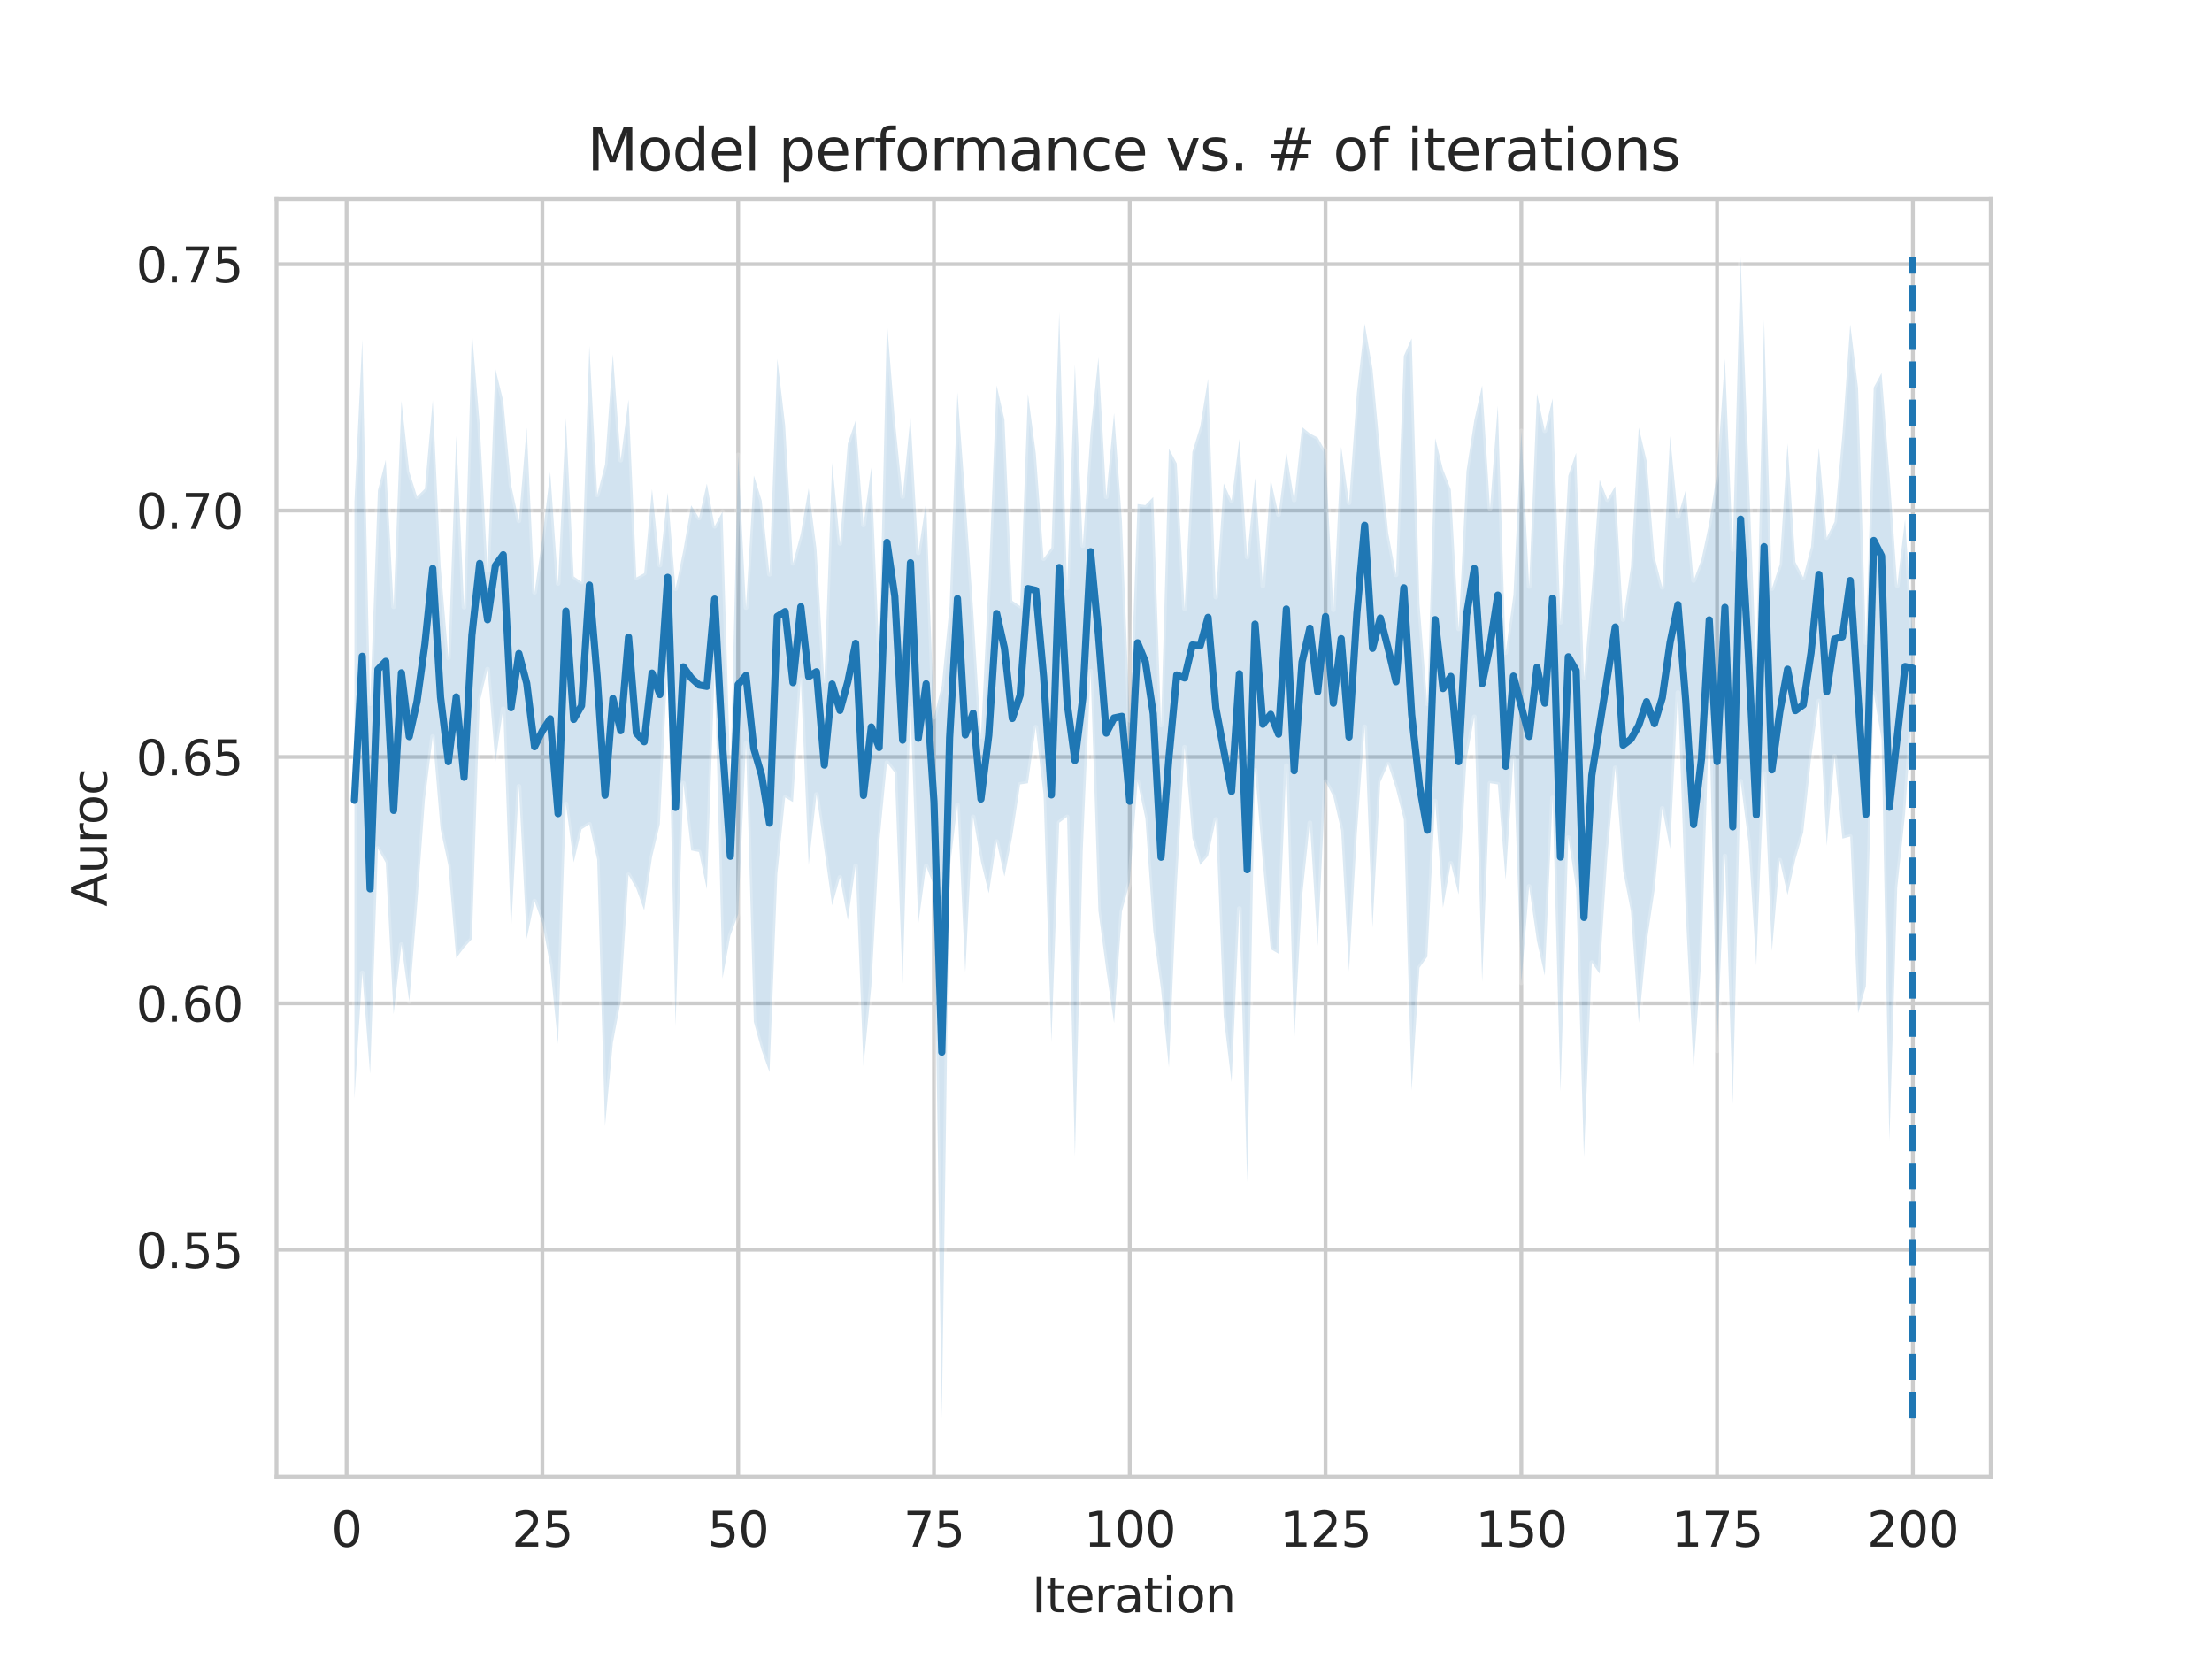 <?xml version="1.0" encoding="utf-8" standalone="no"?>
<!DOCTYPE svg PUBLIC "-//W3C//DTD SVG 1.1//EN"
  "http://www.w3.org/Graphics/SVG/1.1/DTD/svg11.dtd">
<svg height="345.6pt" version="1.1" viewBox="0 0 460.8 345.6" width="460.8pt" xmlns="http://www.w3.org/2000/svg" xmlns:xlink="http://www.w3.org/1999/xlink">
 <defs>
  <style type="text/css">*{stroke-linecap:butt;stroke-linejoin:round;}</style>
 </defs>
 <g id="figure_1">
  <g id="patch_1">
   <path d="M 0 345.6 
L 460.8 345.6 
L 460.8 0 
L 0 0 
z
" style="fill:#ffffff;"/>
  </g>
  <g id="axes_1">
   <g id="patch_2">
    <path d="M 57.6 307.584 
L 414.72 307.584 
L 414.72 41.472 
L 57.6 41.472 
z
" style="fill:#ffffff;"/>
   </g>
   <g id="matplotlib.axis_1">
    <g id="xtick_1">
     <g id="line2d_1">
      <path clip-path="url(#p84cf3b3b96)" d="M 72.201 307.584 
L 72.201 41.472 
" style="fill:none;stroke:#cccccc;stroke-linecap:round;stroke-width:0.8;"/>
     </g>
     <g id="text_1">
      <!-- 0 -->
      <g style="fill:#262626;" transform="translate(69.02 322.182)scale(0.1 -0.1)">
       <defs>
        <path d="M 2034 4250 
Q 1547 4250 1301 3770 
Q 1056 3291 1056 2328 
Q 1056 1369 1301 889 
Q 1547 409 2034 409 
Q 2525 409 2770 889 
Q 3016 1369 3016 2328 
Q 3016 3291 2770 3770 
Q 2525 4250 2034 4250 
z
M 2034 4750 
Q 2819 4750 3233 4129 
Q 3647 3509 3647 2328 
Q 3647 1150 3233 529 
Q 2819 -91 2034 -91 
Q 1250 -91 836 529 
Q 422 1150 422 2328 
Q 422 3509 836 4129 
Q 1250 4750 2034 4750 
z
" id="DejaVuSans-30" transform="scale(0.016)"/>
       </defs>
       <use xlink:href="#DejaVuSans-30"/>
      </g>
     </g>
    </g>
    <g id="xtick_2">
     <g id="line2d_2">
      <path clip-path="url(#p84cf3b3b96)" d="M 112.987 307.584 
L 112.987 41.472 
" style="fill:none;stroke:#cccccc;stroke-linecap:round;stroke-width:0.8;"/>
     </g>
     <g id="text_2">
      <!-- 25 -->
      <g style="fill:#262626;" transform="translate(106.625 322.182)scale(0.1 -0.1)">
       <defs>
        <path d="M 1228 531 
L 3431 531 
L 3431 0 
L 469 0 
L 469 531 
Q 828 903 1448 1529 
Q 2069 2156 2228 2338 
Q 2531 2678 2651 2914 
Q 2772 3150 2772 3378 
Q 2772 3750 2511 3984 
Q 2250 4219 1831 4219 
Q 1534 4219 1204 4116 
Q 875 4013 500 3803 
L 500 4441 
Q 881 4594 1212 4672 
Q 1544 4750 1819 4750 
Q 2544 4750 2975 4387 
Q 3406 4025 3406 3419 
Q 3406 3131 3298 2873 
Q 3191 2616 2906 2266 
Q 2828 2175 2409 1742 
Q 1991 1309 1228 531 
z
" id="DejaVuSans-32" transform="scale(0.016)"/>
        <path d="M 691 4666 
L 3169 4666 
L 3169 4134 
L 1269 4134 
L 1269 2991 
Q 1406 3038 1543 3061 
Q 1681 3084 1819 3084 
Q 2600 3084 3056 2656 
Q 3513 2228 3513 1497 
Q 3513 744 3044 326 
Q 2575 -91 1722 -91 
Q 1428 -91 1123 -41 
Q 819 9 494 109 
L 494 744 
Q 775 591 1075 516 
Q 1375 441 1709 441 
Q 2250 441 2565 725 
Q 2881 1009 2881 1497 
Q 2881 1984 2565 2268 
Q 2250 2553 1709 2553 
Q 1456 2553 1204 2497 
Q 953 2441 691 2322 
L 691 4666 
z
" id="DejaVuSans-35" transform="scale(0.016)"/>
       </defs>
       <use xlink:href="#DejaVuSans-32"/>
       <use x="63.623" xlink:href="#DejaVuSans-35"/>
      </g>
     </g>
    </g>
    <g id="xtick_3">
     <g id="line2d_3">
      <path clip-path="url(#p84cf3b3b96)" d="M 153.773 307.584 
L 153.773 41.472 
" style="fill:none;stroke:#cccccc;stroke-linecap:round;stroke-width:0.8;"/>
     </g>
     <g id="text_3">
      <!-- 50 -->
      <g style="fill:#262626;" transform="translate(147.41 322.182)scale(0.1 -0.1)">
       <use xlink:href="#DejaVuSans-35"/>
       <use x="63.623" xlink:href="#DejaVuSans-30"/>
      </g>
     </g>
    </g>
    <g id="xtick_4">
     <g id="line2d_4">
      <path clip-path="url(#p84cf3b3b96)" d="M 194.559 307.584 
L 194.559 41.472 
" style="fill:none;stroke:#cccccc;stroke-linecap:round;stroke-width:0.8;"/>
     </g>
     <g id="text_4">
      <!-- 75 -->
      <g style="fill:#262626;" transform="translate(188.196 322.182)scale(0.1 -0.1)">
       <defs>
        <path d="M 525 4666 
L 3525 4666 
L 3525 4397 
L 1831 0 
L 1172 0 
L 2766 4134 
L 525 4134 
L 525 4666 
z
" id="DejaVuSans-37" transform="scale(0.016)"/>
       </defs>
       <use xlink:href="#DejaVuSans-37"/>
       <use x="63.623" xlink:href="#DejaVuSans-35"/>
      </g>
     </g>
    </g>
    <g id="xtick_5">
     <g id="line2d_5">
      <path clip-path="url(#p84cf3b3b96)" d="M 235.344 307.584 
L 235.344 41.472 
" style="fill:none;stroke:#cccccc;stroke-linecap:round;stroke-width:0.8;"/>
     </g>
     <g id="text_5">
      <!-- 100 -->
      <g style="fill:#262626;" transform="translate(225.801 322.182)scale(0.1 -0.1)">
       <defs>
        <path d="M 794 531 
L 1825 531 
L 1825 4091 
L 703 3866 
L 703 4441 
L 1819 4666 
L 2450 4666 
L 2450 531 
L 3481 531 
L 3481 0 
L 794 0 
L 794 531 
z
" id="DejaVuSans-31" transform="scale(0.016)"/>
       </defs>
       <use xlink:href="#DejaVuSans-31"/>
       <use x="63.623" xlink:href="#DejaVuSans-30"/>
       <use x="127.246" xlink:href="#DejaVuSans-30"/>
      </g>
     </g>
    </g>
    <g id="xtick_6">
     <g id="line2d_6">
      <path clip-path="url(#p84cf3b3b96)" d="M 276.13 307.584 
L 276.13 41.472 
" style="fill:none;stroke:#cccccc;stroke-linecap:round;stroke-width:0.8;"/>
     </g>
     <g id="text_6">
      <!-- 125 -->
      <g style="fill:#262626;" transform="translate(266.586 322.182)scale(0.1 -0.1)">
       <use xlink:href="#DejaVuSans-31"/>
       <use x="63.623" xlink:href="#DejaVuSans-32"/>
       <use x="127.246" xlink:href="#DejaVuSans-35"/>
      </g>
     </g>
    </g>
    <g id="xtick_7">
     <g id="line2d_7">
      <path clip-path="url(#p84cf3b3b96)" d="M 316.916 307.584 
L 316.916 41.472 
" style="fill:none;stroke:#cccccc;stroke-linecap:round;stroke-width:0.8;"/>
     </g>
     <g id="text_7">
      <!-- 150 -->
      <g style="fill:#262626;" transform="translate(307.372 322.182)scale(0.1 -0.1)">
       <use xlink:href="#DejaVuSans-31"/>
       <use x="63.623" xlink:href="#DejaVuSans-35"/>
       <use x="127.246" xlink:href="#DejaVuSans-30"/>
      </g>
     </g>
    </g>
    <g id="xtick_8">
     <g id="line2d_8">
      <path clip-path="url(#p84cf3b3b96)" d="M 357.702 307.584 
L 357.702 41.472 
" style="fill:none;stroke:#cccccc;stroke-linecap:round;stroke-width:0.8;"/>
     </g>
     <g id="text_8">
      <!-- 175 -->
      <g style="fill:#262626;" transform="translate(348.158 322.182)scale(0.1 -0.1)">
       <use xlink:href="#DejaVuSans-31"/>
       <use x="63.623" xlink:href="#DejaVuSans-37"/>
       <use x="127.246" xlink:href="#DejaVuSans-35"/>
      </g>
     </g>
    </g>
    <g id="xtick_9">
     <g id="line2d_9">
      <path clip-path="url(#p84cf3b3b96)" d="M 398.487 307.584 
L 398.487 41.472 
" style="fill:none;stroke:#cccccc;stroke-linecap:round;stroke-width:0.8;"/>
     </g>
     <g id="text_9">
      <!-- 200 -->
      <g style="fill:#262626;" transform="translate(388.944 322.182)scale(0.1 -0.1)">
       <use xlink:href="#DejaVuSans-32"/>
       <use x="63.623" xlink:href="#DejaVuSans-30"/>
       <use x="127.246" xlink:href="#DejaVuSans-30"/>
      </g>
     </g>
    </g>
    <g id="text_10">
     <!-- Iteration -->
     <g style="fill:#262626;" transform="translate(214.951 335.861)scale(0.1 -0.1)">
      <defs>
       <path d="M 628 4666 
L 1259 4666 
L 1259 0 
L 628 0 
L 628 4666 
z
" id="DejaVuSans-49" transform="scale(0.016)"/>
       <path d="M 1172 4494 
L 1172 3500 
L 2356 3500 
L 2356 3053 
L 1172 3053 
L 1172 1153 
Q 1172 725 1289 603 
Q 1406 481 1766 481 
L 2356 481 
L 2356 0 
L 1766 0 
Q 1100 0 847 248 
Q 594 497 594 1153 
L 594 3053 
L 172 3053 
L 172 3500 
L 594 3500 
L 594 4494 
L 1172 4494 
z
" id="DejaVuSans-74" transform="scale(0.016)"/>
       <path d="M 3597 1894 
L 3597 1613 
L 953 1613 
Q 991 1019 1311 708 
Q 1631 397 2203 397 
Q 2534 397 2845 478 
Q 3156 559 3463 722 
L 3463 178 
Q 3153 47 2828 -22 
Q 2503 -91 2169 -91 
Q 1331 -91 842 396 
Q 353 884 353 1716 
Q 353 2575 817 3079 
Q 1281 3584 2069 3584 
Q 2775 3584 3186 3129 
Q 3597 2675 3597 1894 
z
M 3022 2063 
Q 3016 2534 2758 2815 
Q 2500 3097 2075 3097 
Q 1594 3097 1305 2825 
Q 1016 2553 972 2059 
L 3022 2063 
z
" id="DejaVuSans-65" transform="scale(0.016)"/>
       <path d="M 2631 2963 
Q 2534 3019 2420 3045 
Q 2306 3072 2169 3072 
Q 1681 3072 1420 2755 
Q 1159 2438 1159 1844 
L 1159 0 
L 581 0 
L 581 3500 
L 1159 3500 
L 1159 2956 
Q 1341 3275 1631 3429 
Q 1922 3584 2338 3584 
Q 2397 3584 2469 3576 
Q 2541 3569 2628 3553 
L 2631 2963 
z
" id="DejaVuSans-72" transform="scale(0.016)"/>
       <path d="M 2194 1759 
Q 1497 1759 1228 1600 
Q 959 1441 959 1056 
Q 959 750 1161 570 
Q 1363 391 1709 391 
Q 2188 391 2477 730 
Q 2766 1069 2766 1631 
L 2766 1759 
L 2194 1759 
z
M 3341 1997 
L 3341 0 
L 2766 0 
L 2766 531 
Q 2569 213 2275 61 
Q 1981 -91 1556 -91 
Q 1019 -91 701 211 
Q 384 513 384 1019 
Q 384 1609 779 1909 
Q 1175 2209 1959 2209 
L 2766 2209 
L 2766 2266 
Q 2766 2663 2505 2880 
Q 2244 3097 1772 3097 
Q 1472 3097 1187 3025 
Q 903 2953 641 2809 
L 641 3341 
Q 956 3463 1253 3523 
Q 1550 3584 1831 3584 
Q 2591 3584 2966 3190 
Q 3341 2797 3341 1997 
z
" id="DejaVuSans-61" transform="scale(0.016)"/>
       <path d="M 603 3500 
L 1178 3500 
L 1178 0 
L 603 0 
L 603 3500 
z
M 603 4863 
L 1178 4863 
L 1178 4134 
L 603 4134 
L 603 4863 
z
" id="DejaVuSans-69" transform="scale(0.016)"/>
       <path d="M 1959 3097 
Q 1497 3097 1228 2736 
Q 959 2375 959 1747 
Q 959 1119 1226 758 
Q 1494 397 1959 397 
Q 2419 397 2687 759 
Q 2956 1122 2956 1747 
Q 2956 2369 2687 2733 
Q 2419 3097 1959 3097 
z
M 1959 3584 
Q 2709 3584 3137 3096 
Q 3566 2609 3566 1747 
Q 3566 888 3137 398 
Q 2709 -91 1959 -91 
Q 1206 -91 779 398 
Q 353 888 353 1747 
Q 353 2609 779 3096 
Q 1206 3584 1959 3584 
z
" id="DejaVuSans-6f" transform="scale(0.016)"/>
       <path d="M 3513 2113 
L 3513 0 
L 2938 0 
L 2938 2094 
Q 2938 2591 2744 2837 
Q 2550 3084 2163 3084 
Q 1697 3084 1428 2787 
Q 1159 2491 1159 1978 
L 1159 0 
L 581 0 
L 581 3500 
L 1159 3500 
L 1159 2956 
Q 1366 3272 1645 3428 
Q 1925 3584 2291 3584 
Q 2894 3584 3203 3211 
Q 3513 2838 3513 2113 
z
" id="DejaVuSans-6e" transform="scale(0.016)"/>
      </defs>
      <use xlink:href="#DejaVuSans-49"/>
      <use x="29.492" xlink:href="#DejaVuSans-74"/>
      <use x="68.701" xlink:href="#DejaVuSans-65"/>
      <use x="130.225" xlink:href="#DejaVuSans-72"/>
      <use x="171.338" xlink:href="#DejaVuSans-61"/>
      <use x="232.617" xlink:href="#DejaVuSans-74"/>
      <use x="271.826" xlink:href="#DejaVuSans-69"/>
      <use x="299.609" xlink:href="#DejaVuSans-6f"/>
      <use x="360.791" xlink:href="#DejaVuSans-6e"/>
     </g>
    </g>
   </g>
   <g id="matplotlib.axis_2">
    <g id="ytick_1">
     <g id="line2d_10">
      <path clip-path="url(#p84cf3b3b96)" d="M 57.6 260.344 
L 414.72 260.344 
" style="fill:none;stroke:#cccccc;stroke-linecap:round;stroke-width:0.8;"/>
     </g>
     <g id="text_11">
      <!-- 0.55 -->
      <g style="fill:#262626;" transform="translate(28.334 264.144)scale(0.1 -0.1)">
       <defs>
        <path d="M 684 794 
L 1344 794 
L 1344 0 
L 684 0 
L 684 794 
z
" id="DejaVuSans-2e" transform="scale(0.016)"/>
       </defs>
       <use xlink:href="#DejaVuSans-30"/>
       <use x="63.623" xlink:href="#DejaVuSans-2e"/>
       <use x="95.41" xlink:href="#DejaVuSans-35"/>
       <use x="159.033" xlink:href="#DejaVuSans-35"/>
      </g>
     </g>
    </g>
    <g id="ytick_2">
     <g id="line2d_11">
      <path clip-path="url(#p84cf3b3b96)" d="M 57.6 209.016 
L 414.72 209.016 
" style="fill:none;stroke:#cccccc;stroke-linecap:round;stroke-width:0.8;"/>
     </g>
     <g id="text_12">
      <!-- 0.60 -->
      <g style="fill:#262626;" transform="translate(28.334 212.816)scale(0.1 -0.1)">
       <defs>
        <path d="M 2113 2584 
Q 1688 2584 1439 2293 
Q 1191 2003 1191 1497 
Q 1191 994 1439 701 
Q 1688 409 2113 409 
Q 2538 409 2786 701 
Q 3034 994 3034 1497 
Q 3034 2003 2786 2293 
Q 2538 2584 2113 2584 
z
M 3366 4563 
L 3366 3988 
Q 3128 4100 2886 4159 
Q 2644 4219 2406 4219 
Q 1781 4219 1451 3797 
Q 1122 3375 1075 2522 
Q 1259 2794 1537 2939 
Q 1816 3084 2150 3084 
Q 2853 3084 3261 2657 
Q 3669 2231 3669 1497 
Q 3669 778 3244 343 
Q 2819 -91 2113 -91 
Q 1303 -91 875 529 
Q 447 1150 447 2328 
Q 447 3434 972 4092 
Q 1497 4750 2381 4750 
Q 2619 4750 2861 4703 
Q 3103 4656 3366 4563 
z
" id="DejaVuSans-36" transform="scale(0.016)"/>
       </defs>
       <use xlink:href="#DejaVuSans-30"/>
       <use x="63.623" xlink:href="#DejaVuSans-2e"/>
       <use x="95.41" xlink:href="#DejaVuSans-36"/>
       <use x="159.033" xlink:href="#DejaVuSans-30"/>
      </g>
     </g>
    </g>
    <g id="ytick_3">
     <g id="line2d_12">
      <path clip-path="url(#p84cf3b3b96)" d="M 57.6 157.689 
L 414.72 157.689 
" style="fill:none;stroke:#cccccc;stroke-linecap:round;stroke-width:0.8;"/>
     </g>
     <g id="text_13">
      <!-- 0.65 -->
      <g style="fill:#262626;" transform="translate(28.334 161.488)scale(0.1 -0.1)">
       <use xlink:href="#DejaVuSans-30"/>
       <use x="63.623" xlink:href="#DejaVuSans-2e"/>
       <use x="95.41" xlink:href="#DejaVuSans-36"/>
       <use x="159.033" xlink:href="#DejaVuSans-35"/>
      </g>
     </g>
    </g>
    <g id="ytick_4">
     <g id="line2d_13">
      <path clip-path="url(#p84cf3b3b96)" d="M 57.6 106.361 
L 414.72 106.361 
" style="fill:none;stroke:#cccccc;stroke-linecap:round;stroke-width:0.8;"/>
     </g>
     <g id="text_14">
      <!-- 0.70 -->
      <g style="fill:#262626;" transform="translate(28.334 110.16)scale(0.1 -0.1)">
       <use xlink:href="#DejaVuSans-30"/>
       <use x="63.623" xlink:href="#DejaVuSans-2e"/>
       <use x="95.41" xlink:href="#DejaVuSans-37"/>
       <use x="159.033" xlink:href="#DejaVuSans-30"/>
      </g>
     </g>
    </g>
    <g id="ytick_5">
     <g id="line2d_14">
      <path clip-path="url(#p84cf3b3b96)" d="M 57.6 55.033 
L 414.72 55.033 
" style="fill:none;stroke:#cccccc;stroke-linecap:round;stroke-width:0.8;"/>
     </g>
     <g id="text_15">
      <!-- 0.75 -->
      <g style="fill:#262626;" transform="translate(28.334 58.832)scale(0.1 -0.1)">
       <use xlink:href="#DejaVuSans-30"/>
       <use x="63.623" xlink:href="#DejaVuSans-2e"/>
       <use x="95.41" xlink:href="#DejaVuSans-37"/>
       <use x="159.033" xlink:href="#DejaVuSans-35"/>
      </g>
     </g>
    </g>
    <g id="text_16">
     <!-- Auroc -->
     <g style="fill:#262626;" transform="translate(22.255 188.869)rotate(-90)scale(0.1 -0.1)">
      <defs>
       <path d="M 2188 4044 
L 1331 1722 
L 3047 1722 
L 2188 4044 
z
M 1831 4666 
L 2547 4666 
L 4325 0 
L 3669 0 
L 3244 1197 
L 1141 1197 
L 716 0 
L 50 0 
L 1831 4666 
z
" id="DejaVuSans-41" transform="scale(0.016)"/>
       <path d="M 544 1381 
L 544 3500 
L 1119 3500 
L 1119 1403 
Q 1119 906 1312 657 
Q 1506 409 1894 409 
Q 2359 409 2629 706 
Q 2900 1003 2900 1516 
L 2900 3500 
L 3475 3500 
L 3475 0 
L 2900 0 
L 2900 538 
Q 2691 219 2414 64 
Q 2138 -91 1772 -91 
Q 1169 -91 856 284 
Q 544 659 544 1381 
z
M 1991 3584 
L 1991 3584 
z
" id="DejaVuSans-75" transform="scale(0.016)"/>
       <path d="M 3122 3366 
L 3122 2828 
Q 2878 2963 2633 3030 
Q 2388 3097 2138 3097 
Q 1578 3097 1268 2742 
Q 959 2388 959 1747 
Q 959 1106 1268 751 
Q 1578 397 2138 397 
Q 2388 397 2633 464 
Q 2878 531 3122 666 
L 3122 134 
Q 2881 22 2623 -34 
Q 2366 -91 2075 -91 
Q 1284 -91 818 406 
Q 353 903 353 1747 
Q 353 2603 823 3093 
Q 1294 3584 2113 3584 
Q 2378 3584 2631 3529 
Q 2884 3475 3122 3366 
z
" id="DejaVuSans-63" transform="scale(0.016)"/>
      </defs>
      <use xlink:href="#DejaVuSans-41"/>
      <use x="68.408" xlink:href="#DejaVuSans-75"/>
      <use x="131.787" xlink:href="#DejaVuSans-72"/>
      <use x="170.65" xlink:href="#DejaVuSans-6f"/>
      <use x="231.832" xlink:href="#DejaVuSans-63"/>
     </g>
    </g>
   </g>
   <g id="PolyCollection_1">
    <defs>
     <path d="M 73.833 -241.083 
L 73.833 -116.686 
L 75.464 -142.928 
L 77.096 -121.889 
L 78.727 -168.833 
L 80.358 -165.878 
L 81.99 -134.325 
L 83.621 -148.807 
L 85.253 -136.976 
L 86.884 -156.936 
L 88.516 -179.107 
L 90.147 -192.17 
L 91.778 -172.925 
L 93.41 -165.282 
L 95.041 -146.024 
L 96.673 -148.194 
L 98.304 -149.984 
L 99.936 -199.396 
L 101.567 -206.191 
L 103.198 -186.786 
L 104.83 -197.958 
L 106.461 -151.728 
L 108.093 -181.771 
L 109.724 -150.034 
L 111.356 -157.866 
L 112.987 -153.283 
L 114.618 -144.439 
L 116.25 -128.145 
L 117.881 -178.123 
L 119.513 -165.954 
L 121.144 -172.835 
L 122.776 -173.885 
L 124.407 -166.514 
L 126.038 -111.065 
L 127.67 -128.381 
L 129.301 -137.022 
L 130.933 -163.359 
L 132.564 -160.475 
L 134.196 -155.98 
L 135.827 -167.045 
L 137.458 -173.933 
L 139.09 -207.664 
L 140.721 -131.827 
L 142.353 -182.429 
L 143.984 -168.443 
L 145.616 -168.102 
L 147.247 -160.385 
L 148.879 -205.636 
L 150.51 -141.776 
L 152.141 -150.686 
L 153.773 -155.161 
L 155.404 -190.707 
L 157.036 -132.74 
L 158.667 -126.815 
L 160.299 -122.264 
L 161.93 -163.533 
L 163.561 -179.473 
L 165.193 -178.52 
L 166.824 -204.007 
L 168.456 -165.433 
L 170.087 -180.069 
L 171.719 -168.684 
L 173.35 -157.008 
L 174.981 -162.832 
L 176.613 -153.947 
L 178.244 -165.207 
L 179.876 -123.546 
L 181.507 -140.15 
L 183.139 -169.859 
L 184.77 -186.73 
L 186.401 -184.642 
L 188.033 -140.65 
L 189.664 -198.017 
L 191.296 -153.175 
L 192.927 -165.18 
L 194.559 -161.002 
L 196.19 -50.112 
L 197.821 -164.451 
L 199.453 -177.92 
L 201.084 -143.028 
L 202.716 -175.425 
L 204.347 -166.132 
L 205.979 -159.501 
L 207.61 -170.287 
L 209.241 -162.994 
L 210.873 -171.413 
L 212.504 -182.186 
L 214.136 -182.435 
L 215.767 -194.101 
L 217.399 -180.011 
L 219.03 -128.542 
L 220.661 -174.226 
L 222.293 -175.423 
L 223.924 -104.658 
L 225.556 -168.389 
L 227.187 -205.793 
L 228.819 -155.892 
L 230.45 -143.642 
L 232.081 -132.499 
L 233.713 -155.69 
L 235.344 -161.822 
L 236.976 -182.795 
L 238.607 -175.079 
L 240.239 -151.781 
L 241.87 -139.483 
L 243.501 -123.252 
L 245.133 -160.908 
L 246.764 -189.93 
L 248.396 -171.034 
L 250.027 -165.406 
L 251.659 -167.304 
L 253.29 -174.891 
L 254.921 -133.862 
L 256.553 -120.168 
L 258.184 -156.323 
L 259.816 -99.267 
L 261.447 -185.125 
L 263.079 -165.874 
L 264.71 -147.879 
L 266.341 -146.929 
L 267.973 -186.105 
L 269.604 -128.622 
L 271.236 -158.741 
L 272.867 -174.187 
L 274.499 -148.535 
L 276.13 -182.788 
L 277.761 -179.648 
L 279.393 -172.595 
L 281.024 -143.262 
L 282.656 -171.927 
L 284.287 -194.184 
L 285.919 -152.381 
L 287.55 -182.703 
L 289.181 -186.367 
L 290.813 -181.305 
L 292.444 -174.874 
L 294.076 -118.403 
L 295.707 -144.001 
L 297.339 -146.317 
L 298.97 -178.706 
L 300.601 -156.513 
L 302.233 -165.753 
L 303.864 -159.274 
L 305.496 -187.414 
L 307.127 -196.268 
L 308.759 -141.034 
L 310.39 -182.439 
L 312.021 -182.199 
L 313.653 -162.287 
L 315.284 -187.779 
L 316.916 -140.865 
L 318.547 -160.927 
L 320.179 -149.538 
L 321.81 -142.376 
L 323.441 -179.382 
L 325.073 -118.147 
L 326.704 -171.106 
L 328.336 -160.545 
L 329.967 -104.477 
L 331.599 -145.071 
L 333.23 -142.783 
L 334.862 -167.539 
L 336.493 -185.636 
L 338.124 -164.186 
L 339.756 -155.78 
L 341.387 -132.48 
L 343.019 -149.229 
L 344.65 -160.026 
L 346.282 -177.186 
L 347.913 -168.776 
L 349.544 -201.314 
L 351.176 -155.599 
L 352.807 -122.98 
L 354.439 -145.884 
L 356.07 -196.303 
L 357.702 -126.692 
L 359.333 -167.265 
L 360.964 -115.585 
L 362.596 -182.868 
L 364.227 -170.162 
L 365.859 -144.496 
L 367.49 -184.442 
L 369.122 -147.45 
L 370.753 -166.393 
L 372.384 -159.181 
L 374.016 -166.625 
L 375.647 -172.219 
L 377.279 -187.634 
L 378.91 -199.565 
L 380.542 -169.421 
L 382.173 -188.043 
L 383.804 -170.9 
L 385.436 -171.322 
L 387.067 -134.525 
L 388.699 -140.187 
L 390.33 -201.128 
L 391.962 -191.688 
L 393.593 -107.904 
L 395.224 -160.697 
L 396.856 -176.068 
L 398.487 -200.044 
L 398.487 -212.749 
L 398.487 -212.749 
L 396.856 -237.421 
L 395.224 -223.618 
L 393.593 -246.976 
L 391.962 -267.885 
L 390.33 -264.872 
L 388.699 -211.727 
L 387.067 -264.728 
L 385.436 -278.012 
L 383.804 -254.984 
L 382.173 -236.907 
L 380.542 -233.613 
L 378.91 -252.331 
L 377.279 -231.699 
L 375.647 -225.307 
L 374.016 -228.519 
L 372.384 -253.2 
L 370.753 -228.045 
L 369.122 -223.006 
L 367.49 -278.983 
L 365.859 -207.175 
L 364.227 -248.571 
L 362.596 -292.032 
L 360.964 -231.116 
L 359.333 -270.886 
L 357.702 -247.189 
L 356.07 -236.631 
L 354.439 -228.989 
L 352.807 -224.674 
L 351.176 -243.495 
L 349.544 -237.989 
L 347.913 -254.746 
L 346.282 -223.264 
L 344.65 -229.665 
L 343.019 -249.623 
L 341.387 -256.518 
L 339.756 -227.462 
L 338.124 -216.545 
L 336.493 -244.315 
L 334.862 -241.507 
L 333.23 -245.643 
L 331.599 -223.065 
L 329.967 -204.495 
L 328.336 -251.297 
L 326.704 -246.449 
L 325.073 -215.985 
L 323.441 -262.592 
L 321.81 -255.869 
L 320.179 -263.639 
L 318.547 -223.442 
L 316.916 -255.812 
L 315.284 -221.728 
L 313.653 -209.667 
L 312.021 -261.061 
L 310.39 -239.67 
L 308.759 -265.309 
L 307.127 -258.066 
L 305.496 -247.417 
L 303.864 -214.603 
L 302.233 -243.618 
L 300.601 -247.811 
L 298.97 -254.335 
L 297.339 -198.992 
L 295.707 -219.806 
L 294.076 -275.113 
L 292.444 -271.443 
L 290.813 -225.865 
L 289.181 -234.595 
L 287.55 -250.989 
L 285.919 -268.69 
L 284.287 -278.16 
L 282.656 -263.654 
L 281.024 -240.868 
L 279.393 -252.501 
L 277.761 -218.585 
L 276.13 -251.553 
L 274.499 -254.452 
L 272.867 -255.297 
L 271.236 -256.642 
L 269.604 -241.449 
L 267.973 -251.363 
L 266.341 -238.401 
L 264.71 -245.706 
L 263.079 -223.567 
L 261.447 -246.043 
L 259.816 -229.567 
L 258.184 -254.173 
L 256.553 -241.302 
L 254.921 -244.872 
L 253.29 -221.228 
L 251.659 -266.685 
L 250.027 -256.735 
L 248.396 -251.434 
L 246.764 -218.812 
L 245.133 -249.067 
L 243.501 -252.112 
L 241.87 -194.578 
L 240.239 -242.062 
L 238.607 -240.385 
L 236.976 -240.593 
L 235.344 -195.561 
L 233.713 -237.045 
L 232.081 -259.563 
L 230.45 -242.123 
L 228.819 -271.127 
L 227.187 -255.539 
L 225.556 -231.937 
L 223.924 -269.712 
L 222.293 -223.152 
L 220.661 -280.537 
L 219.03 -231.475 
L 217.399 -229.226 
L 215.767 -251.138 
L 214.136 -263.546 
L 212.504 -219.355 
L 210.873 -220.448 
L 209.241 -258.169 
L 207.61 -265.315 
L 205.979 -225.373 
L 204.347 -192.171 
L 202.716 -218.637 
L 201.084 -242.006 
L 199.453 -263.874 
L 197.821 -219.357 
L 196.19 -202.737 
L 194.559 -196.204 
L 192.927 -241.117 
L 191.296 -230.438 
L 189.664 -258.732 
L 188.033 -242.17 
L 186.401 -258.093 
L 184.77 -278.481 
L 183.139 -209.907 
L 181.507 -248.174 
L 179.876 -236.246 
L 178.244 -257.979 
L 176.613 -253.194 
L 174.981 -232.404 
L 173.35 -249.194 
L 171.719 -203.756 
L 170.087 -231.259 
L 168.456 -243.871 
L 166.824 -234.392 
L 165.193 -228.279 
L 163.561 -256.93 
L 161.93 -270.864 
L 160.299 -225.975 
L 158.667 -241.316 
L 157.036 -246.553 
L 155.404 -219.058 
L 153.773 -250.831 
L 152.141 -183.762 
L 150.51 -239.012 
L 148.879 -235.955 
L 147.247 -244.846 
L 145.616 -237.704 
L 143.984 -240.335 
L 142.353 -230.932 
L 140.721 -222.975 
L 139.09 -242.982 
L 137.458 -227.88 
L 135.827 -243.723 
L 134.196 -226.187 
L 132.564 -225.299 
L 130.933 -262.386 
L 129.301 -249.755 
L 127.67 -271.8 
L 126.038 -248.827 
L 124.407 -242.506 
L 122.776 -273.537 
L 121.144 -224.374 
L 119.513 -225.53 
L 117.881 -258.501 
L 116.25 -224.066 
L 114.618 -247.271 
L 112.987 -233.421 
L 111.356 -222.22 
L 109.724 -256.502 
L 108.093 -237.122 
L 106.461 -244.595 
L 104.83 -262.115 
L 103.198 -268.736 
L 101.567 -226.798 
L 99.936 -257.06 
L 98.304 -276.571 
L 96.673 -219.141 
L 95.041 -254.809 
L 93.41 -208.559 
L 91.778 -227.741 
L 90.147 -262.182 
L 88.516 -243.784 
L 86.884 -242.145 
L 85.253 -247.318 
L 83.621 -262.088 
L 81.99 -219.23 
L 80.358 -249.792 
L 78.727 -243.435 
L 77.096 -198.994 
L 75.464 -274.833 
L 73.833 -241.083 
z
" id="mfc59e0a448" style="stroke:#ffffff;stroke-opacity:0.2;"/>
    </defs>
    <g clip-path="url(#p84cf3b3b96)">
     <use style="fill:#1f77b4;fill-opacity:0.2;stroke:#ffffff;stroke-opacity:0.2;" x="0" xlink:href="#mfc59e0a448" y="345.6"/>
    </g>
   </g>
   <g id="LineCollection_1">
    <path clip-path="url(#p84cf3b3b96)" d="M 398.487 295.488 
L 398.487 53.568 
" style="fill:none;stroke:#1f77b4;stroke-dasharray:5.55,2.4;stroke-dashoffset:0;stroke-width:1.5;"/>
   </g>
   <g id="line2d_15">
    <path clip-path="url(#p84cf3b3b96)" d="M 73.833 166.715 
L 75.464 136.72 
L 77.096 185.159 
L 78.727 139.466 
L 80.358 137.765 
L 81.99 168.822 
L 83.621 140.153 
L 85.253 153.453 
L 86.884 146.06 
L 88.516 134.154 
L 90.147 118.424 
L 91.778 145.267 
L 93.41 158.679 
L 95.041 145.184 
L 96.673 161.933 
L 98.304 132.323 
L 99.936 117.372 
L 101.567 129.105 
L 103.198 117.839 
L 104.83 115.564 
L 106.461 147.438 
L 108.093 136.153 
L 109.724 142.332 
L 111.356 155.557 
L 112.987 152.248 
L 114.618 149.745 
L 116.25 169.494 
L 117.881 127.288 
L 119.513 149.858 
L 121.144 146.995 
L 122.776 121.889 
L 124.407 141.09 
L 126.038 165.654 
L 127.67 145.509 
L 129.301 152.212 
L 130.933 132.728 
L 132.564 152.713 
L 134.196 154.516 
L 135.827 140.216 
L 137.458 144.694 
L 139.09 120.277 
L 140.721 168.199 
L 142.353 138.92 
L 143.984 141.211 
L 145.616 142.697 
L 147.247 142.985 
L 148.879 124.804 
L 150.51 155.206 
L 152.141 178.376 
L 153.773 142.604 
L 155.404 140.718 
L 157.036 155.953 
L 158.667 161.534 
L 160.299 171.48 
L 161.93 128.401 
L 163.561 127.399 
L 165.193 142.201 
L 166.824 126.4 
L 168.456 140.948 
L 170.087 139.936 
L 171.719 159.38 
L 173.35 142.499 
L 174.981 147.982 
L 176.613 142.03 
L 178.244 134.007 
L 179.876 165.704 
L 181.507 151.438 
L 183.139 155.717 
L 184.77 112.994 
L 186.401 124.232 
L 188.033 154.19 
L 189.664 117.225 
L 191.296 153.794 
L 192.927 142.452 
L 194.559 166.997 
L 196.19 219.176 
L 197.821 153.696 
L 199.453 124.703 
L 201.084 153.083 
L 202.716 148.569 
L 204.347 166.449 
L 205.979 153.163 
L 207.61 127.799 
L 209.241 135.019 
L 210.873 149.67 
L 212.504 144.83 
L 214.136 122.61 
L 215.767 122.981 
L 217.399 140.981 
L 219.03 165.592 
L 220.661 118.218 
L 222.293 146.313 
L 223.924 158.415 
L 225.556 145.437 
L 227.187 114.934 
L 228.819 132.091 
L 230.45 152.718 
L 232.081 149.569 
L 233.713 149.232 
L 235.344 166.908 
L 236.976 133.906 
L 238.607 137.868 
L 240.239 148.678 
L 241.87 178.57 
L 243.501 157.918 
L 245.133 140.613 
L 246.764 141.229 
L 248.396 134.366 
L 250.027 134.529 
L 251.659 128.606 
L 253.29 147.54 
L 256.553 164.865 
L 258.184 140.352 
L 259.816 181.183 
L 261.447 130.016 
L 263.079 150.879 
L 264.71 148.808 
L 266.341 152.935 
L 267.973 126.866 
L 269.604 160.564 
L 271.236 137.908 
L 272.867 130.858 
L 274.499 144.107 
L 276.13 128.43 
L 277.761 146.483 
L 279.393 133.052 
L 281.024 153.535 
L 282.656 127.81 
L 284.287 109.428 
L 285.919 135.064 
L 287.55 128.754 
L 289.181 135.119 
L 290.813 142.015 
L 292.444 122.442 
L 294.076 148.842 
L 295.707 163.696 
L 297.339 172.945 
L 298.97 129.08 
L 300.601 143.438 
L 302.233 140.915 
L 303.864 158.661 
L 305.496 128.184 
L 307.127 118.433 
L 308.759 142.429 
L 310.39 134.545 
L 312.021 123.97 
L 313.653 159.623 
L 315.284 140.847 
L 318.547 153.416 
L 320.179 139.011 
L 321.81 146.477 
L 323.441 124.613 
L 325.073 178.534 
L 326.704 136.822 
L 328.336 139.679 
L 329.967 191.114 
L 331.599 161.532 
L 336.493 130.624 
L 338.124 155.234 
L 339.756 153.979 
L 341.387 151.101 
L 343.019 146.174 
L 344.65 150.755 
L 346.282 145.375 
L 347.913 133.839 
L 349.544 125.949 
L 351.176 146.053 
L 352.807 171.773 
L 354.439 158.164 
L 356.07 129.133 
L 357.702 158.659 
L 359.333 126.524 
L 360.964 172.249 
L 362.596 108.15 
L 364.227 136.233 
L 365.859 169.765 
L 367.49 113.887 
L 369.122 160.372 
L 370.753 148.381 
L 372.384 139.41 
L 374.016 148.028 
L 375.647 146.837 
L 377.279 135.934 
L 378.91 119.652 
L 380.542 144.083 
L 382.173 133.125 
L 383.804 132.658 
L 385.436 120.933 
L 388.699 169.643 
L 390.33 112.6 
L 391.962 115.813 
L 393.593 168.16 
L 396.856 138.856 
L 398.487 139.204 
L 398.487 139.204 
" style="fill:none;stroke:#1f77b4;stroke-linecap:round;stroke-width:1.5;"/>
   </g>
   <g id="patch_3">
    <path d="M 57.6 307.584 
L 57.6 41.472 
" style="fill:none;stroke:#cccccc;stroke-linecap:square;stroke-linejoin:miter;stroke-width:0.8;"/>
   </g>
   <g id="patch_4">
    <path d="M 414.72 307.584 
L 414.72 41.472 
" style="fill:none;stroke:#cccccc;stroke-linecap:square;stroke-linejoin:miter;stroke-width:0.8;"/>
   </g>
   <g id="patch_5">
    <path d="M 57.6 307.584 
L 414.72 307.584 
" style="fill:none;stroke:#cccccc;stroke-linecap:square;stroke-linejoin:miter;stroke-width:0.8;"/>
   </g>
   <g id="patch_6">
    <path d="M 57.6 41.472 
L 414.72 41.472 
" style="fill:none;stroke:#cccccc;stroke-linecap:square;stroke-linejoin:miter;stroke-width:0.8;"/>
   </g>
   <g id="text_17">
    <!-- Model performance vs. # of iterations -->
    <g style="fill:#262626;" transform="translate(122.315 35.472)scale(0.12 -0.12)">
     <defs>
      <path d="M 628 4666 
L 1569 4666 
L 2759 1491 
L 3956 4666 
L 4897 4666 
L 4897 0 
L 4281 0 
L 4281 4097 
L 3078 897 
L 2444 897 
L 1241 4097 
L 1241 0 
L 628 0 
L 628 4666 
z
" id="DejaVuSans-4d" transform="scale(0.016)"/>
      <path d="M 2906 2969 
L 2906 4863 
L 3481 4863 
L 3481 0 
L 2906 0 
L 2906 525 
Q 2725 213 2448 61 
Q 2172 -91 1784 -91 
Q 1150 -91 751 415 
Q 353 922 353 1747 
Q 353 2572 751 3078 
Q 1150 3584 1784 3584 
Q 2172 3584 2448 3432 
Q 2725 3281 2906 2969 
z
M 947 1747 
Q 947 1113 1208 752 
Q 1469 391 1925 391 
Q 2381 391 2643 752 
Q 2906 1113 2906 1747 
Q 2906 2381 2643 2742 
Q 2381 3103 1925 3103 
Q 1469 3103 1208 2742 
Q 947 2381 947 1747 
z
" id="DejaVuSans-64" transform="scale(0.016)"/>
      <path d="M 603 4863 
L 1178 4863 
L 1178 0 
L 603 0 
L 603 4863 
z
" id="DejaVuSans-6c" transform="scale(0.016)"/>
      <path id="DejaVuSans-20" transform="scale(0.016)"/>
      <path d="M 1159 525 
L 1159 -1331 
L 581 -1331 
L 581 3500 
L 1159 3500 
L 1159 2969 
Q 1341 3281 1617 3432 
Q 1894 3584 2278 3584 
Q 2916 3584 3314 3078 
Q 3713 2572 3713 1747 
Q 3713 922 3314 415 
Q 2916 -91 2278 -91 
Q 1894 -91 1617 61 
Q 1341 213 1159 525 
z
M 3116 1747 
Q 3116 2381 2855 2742 
Q 2594 3103 2138 3103 
Q 1681 3103 1420 2742 
Q 1159 2381 1159 1747 
Q 1159 1113 1420 752 
Q 1681 391 2138 391 
Q 2594 391 2855 752 
Q 3116 1113 3116 1747 
z
" id="DejaVuSans-70" transform="scale(0.016)"/>
      <path d="M 2375 4863 
L 2375 4384 
L 1825 4384 
Q 1516 4384 1395 4259 
Q 1275 4134 1275 3809 
L 1275 3500 
L 2222 3500 
L 2222 3053 
L 1275 3053 
L 1275 0 
L 697 0 
L 697 3053 
L 147 3053 
L 147 3500 
L 697 3500 
L 697 3744 
Q 697 4328 969 4595 
Q 1241 4863 1831 4863 
L 2375 4863 
z
" id="DejaVuSans-66" transform="scale(0.016)"/>
      <path d="M 3328 2828 
Q 3544 3216 3844 3400 
Q 4144 3584 4550 3584 
Q 5097 3584 5394 3201 
Q 5691 2819 5691 2113 
L 5691 0 
L 5113 0 
L 5113 2094 
Q 5113 2597 4934 2840 
Q 4756 3084 4391 3084 
Q 3944 3084 3684 2787 
Q 3425 2491 3425 1978 
L 3425 0 
L 2847 0 
L 2847 2094 
Q 2847 2600 2669 2842 
Q 2491 3084 2119 3084 
Q 1678 3084 1418 2786 
Q 1159 2488 1159 1978 
L 1159 0 
L 581 0 
L 581 3500 
L 1159 3500 
L 1159 2956 
Q 1356 3278 1631 3431 
Q 1906 3584 2284 3584 
Q 2666 3584 2933 3390 
Q 3200 3197 3328 2828 
z
" id="DejaVuSans-6d" transform="scale(0.016)"/>
      <path d="M 191 3500 
L 800 3500 
L 1894 563 
L 2988 3500 
L 3597 3500 
L 2284 0 
L 1503 0 
L 191 3500 
z
" id="DejaVuSans-76" transform="scale(0.016)"/>
      <path d="M 2834 3397 
L 2834 2853 
Q 2591 2978 2328 3040 
Q 2066 3103 1784 3103 
Q 1356 3103 1142 2972 
Q 928 2841 928 2578 
Q 928 2378 1081 2264 
Q 1234 2150 1697 2047 
L 1894 2003 
Q 2506 1872 2764 1633 
Q 3022 1394 3022 966 
Q 3022 478 2636 193 
Q 2250 -91 1575 -91 
Q 1294 -91 989 -36 
Q 684 19 347 128 
L 347 722 
Q 666 556 975 473 
Q 1284 391 1588 391 
Q 1994 391 2212 530 
Q 2431 669 2431 922 
Q 2431 1156 2273 1281 
Q 2116 1406 1581 1522 
L 1381 1569 
Q 847 1681 609 1914 
Q 372 2147 372 2553 
Q 372 3047 722 3315 
Q 1072 3584 1716 3584 
Q 2034 3584 2315 3537 
Q 2597 3491 2834 3397 
z
" id="DejaVuSans-73" transform="scale(0.016)"/>
      <path d="M 3272 2816 
L 2363 2816 
L 2100 1772 
L 3016 1772 
L 3272 2816 
z
M 2803 4594 
L 2478 3297 
L 3391 3297 
L 3719 4594 
L 4219 4594 
L 3897 3297 
L 4872 3297 
L 4872 2816 
L 3775 2816 
L 3519 1772 
L 4513 1772 
L 4513 1294 
L 3397 1294 
L 3072 0 
L 2572 0 
L 2894 1294 
L 1978 1294 
L 1656 0 
L 1153 0 
L 1478 1294 
L 494 1294 
L 494 1772 
L 1594 1772 
L 1856 2816 
L 850 2816 
L 850 3297 
L 1978 3297 
L 2297 4594 
L 2803 4594 
z
" id="DejaVuSans-23" transform="scale(0.016)"/>
     </defs>
     <use xlink:href="#DejaVuSans-4d"/>
     <use x="86.279" xlink:href="#DejaVuSans-6f"/>
     <use x="147.461" xlink:href="#DejaVuSans-64"/>
     <use x="210.938" xlink:href="#DejaVuSans-65"/>
     <use x="272.461" xlink:href="#DejaVuSans-6c"/>
     <use x="300.244" xlink:href="#DejaVuSans-20"/>
     <use x="332.031" xlink:href="#DejaVuSans-70"/>
     <use x="395.508" xlink:href="#DejaVuSans-65"/>
     <use x="457.031" xlink:href="#DejaVuSans-72"/>
     <use x="498.145" xlink:href="#DejaVuSans-66"/>
     <use x="533.35" xlink:href="#DejaVuSans-6f"/>
     <use x="594.531" xlink:href="#DejaVuSans-72"/>
     <use x="633.895" xlink:href="#DejaVuSans-6d"/>
     <use x="731.307" xlink:href="#DejaVuSans-61"/>
     <use x="792.586" xlink:href="#DejaVuSans-6e"/>
     <use x="855.965" xlink:href="#DejaVuSans-63"/>
     <use x="910.945" xlink:href="#DejaVuSans-65"/>
     <use x="972.469" xlink:href="#DejaVuSans-20"/>
     <use x="1004.256" xlink:href="#DejaVuSans-76"/>
     <use x="1063.436" xlink:href="#DejaVuSans-73"/>
     <use x="1115.535" xlink:href="#DejaVuSans-2e"/>
     <use x="1147.322" xlink:href="#DejaVuSans-20"/>
     <use x="1179.109" xlink:href="#DejaVuSans-23"/>
     <use x="1262.898" xlink:href="#DejaVuSans-20"/>
     <use x="1294.686" xlink:href="#DejaVuSans-6f"/>
     <use x="1355.867" xlink:href="#DejaVuSans-66"/>
     <use x="1391.072" xlink:href="#DejaVuSans-20"/>
     <use x="1422.859" xlink:href="#DejaVuSans-69"/>
     <use x="1450.643" xlink:href="#DejaVuSans-74"/>
     <use x="1489.852" xlink:href="#DejaVuSans-65"/>
     <use x="1551.375" xlink:href="#DejaVuSans-72"/>
     <use x="1592.488" xlink:href="#DejaVuSans-61"/>
     <use x="1653.768" xlink:href="#DejaVuSans-74"/>
     <use x="1692.977" xlink:href="#DejaVuSans-69"/>
     <use x="1720.76" xlink:href="#DejaVuSans-6f"/>
     <use x="1781.941" xlink:href="#DejaVuSans-6e"/>
     <use x="1845.32" xlink:href="#DejaVuSans-73"/>
    </g>
   </g>
  </g>
 </g>
 <defs>
  <clipPath id="p84cf3b3b96">
   <rect height="266.112" width="357.12" x="57.6" y="41.472"/>
  </clipPath>
 </defs>
</svg>
